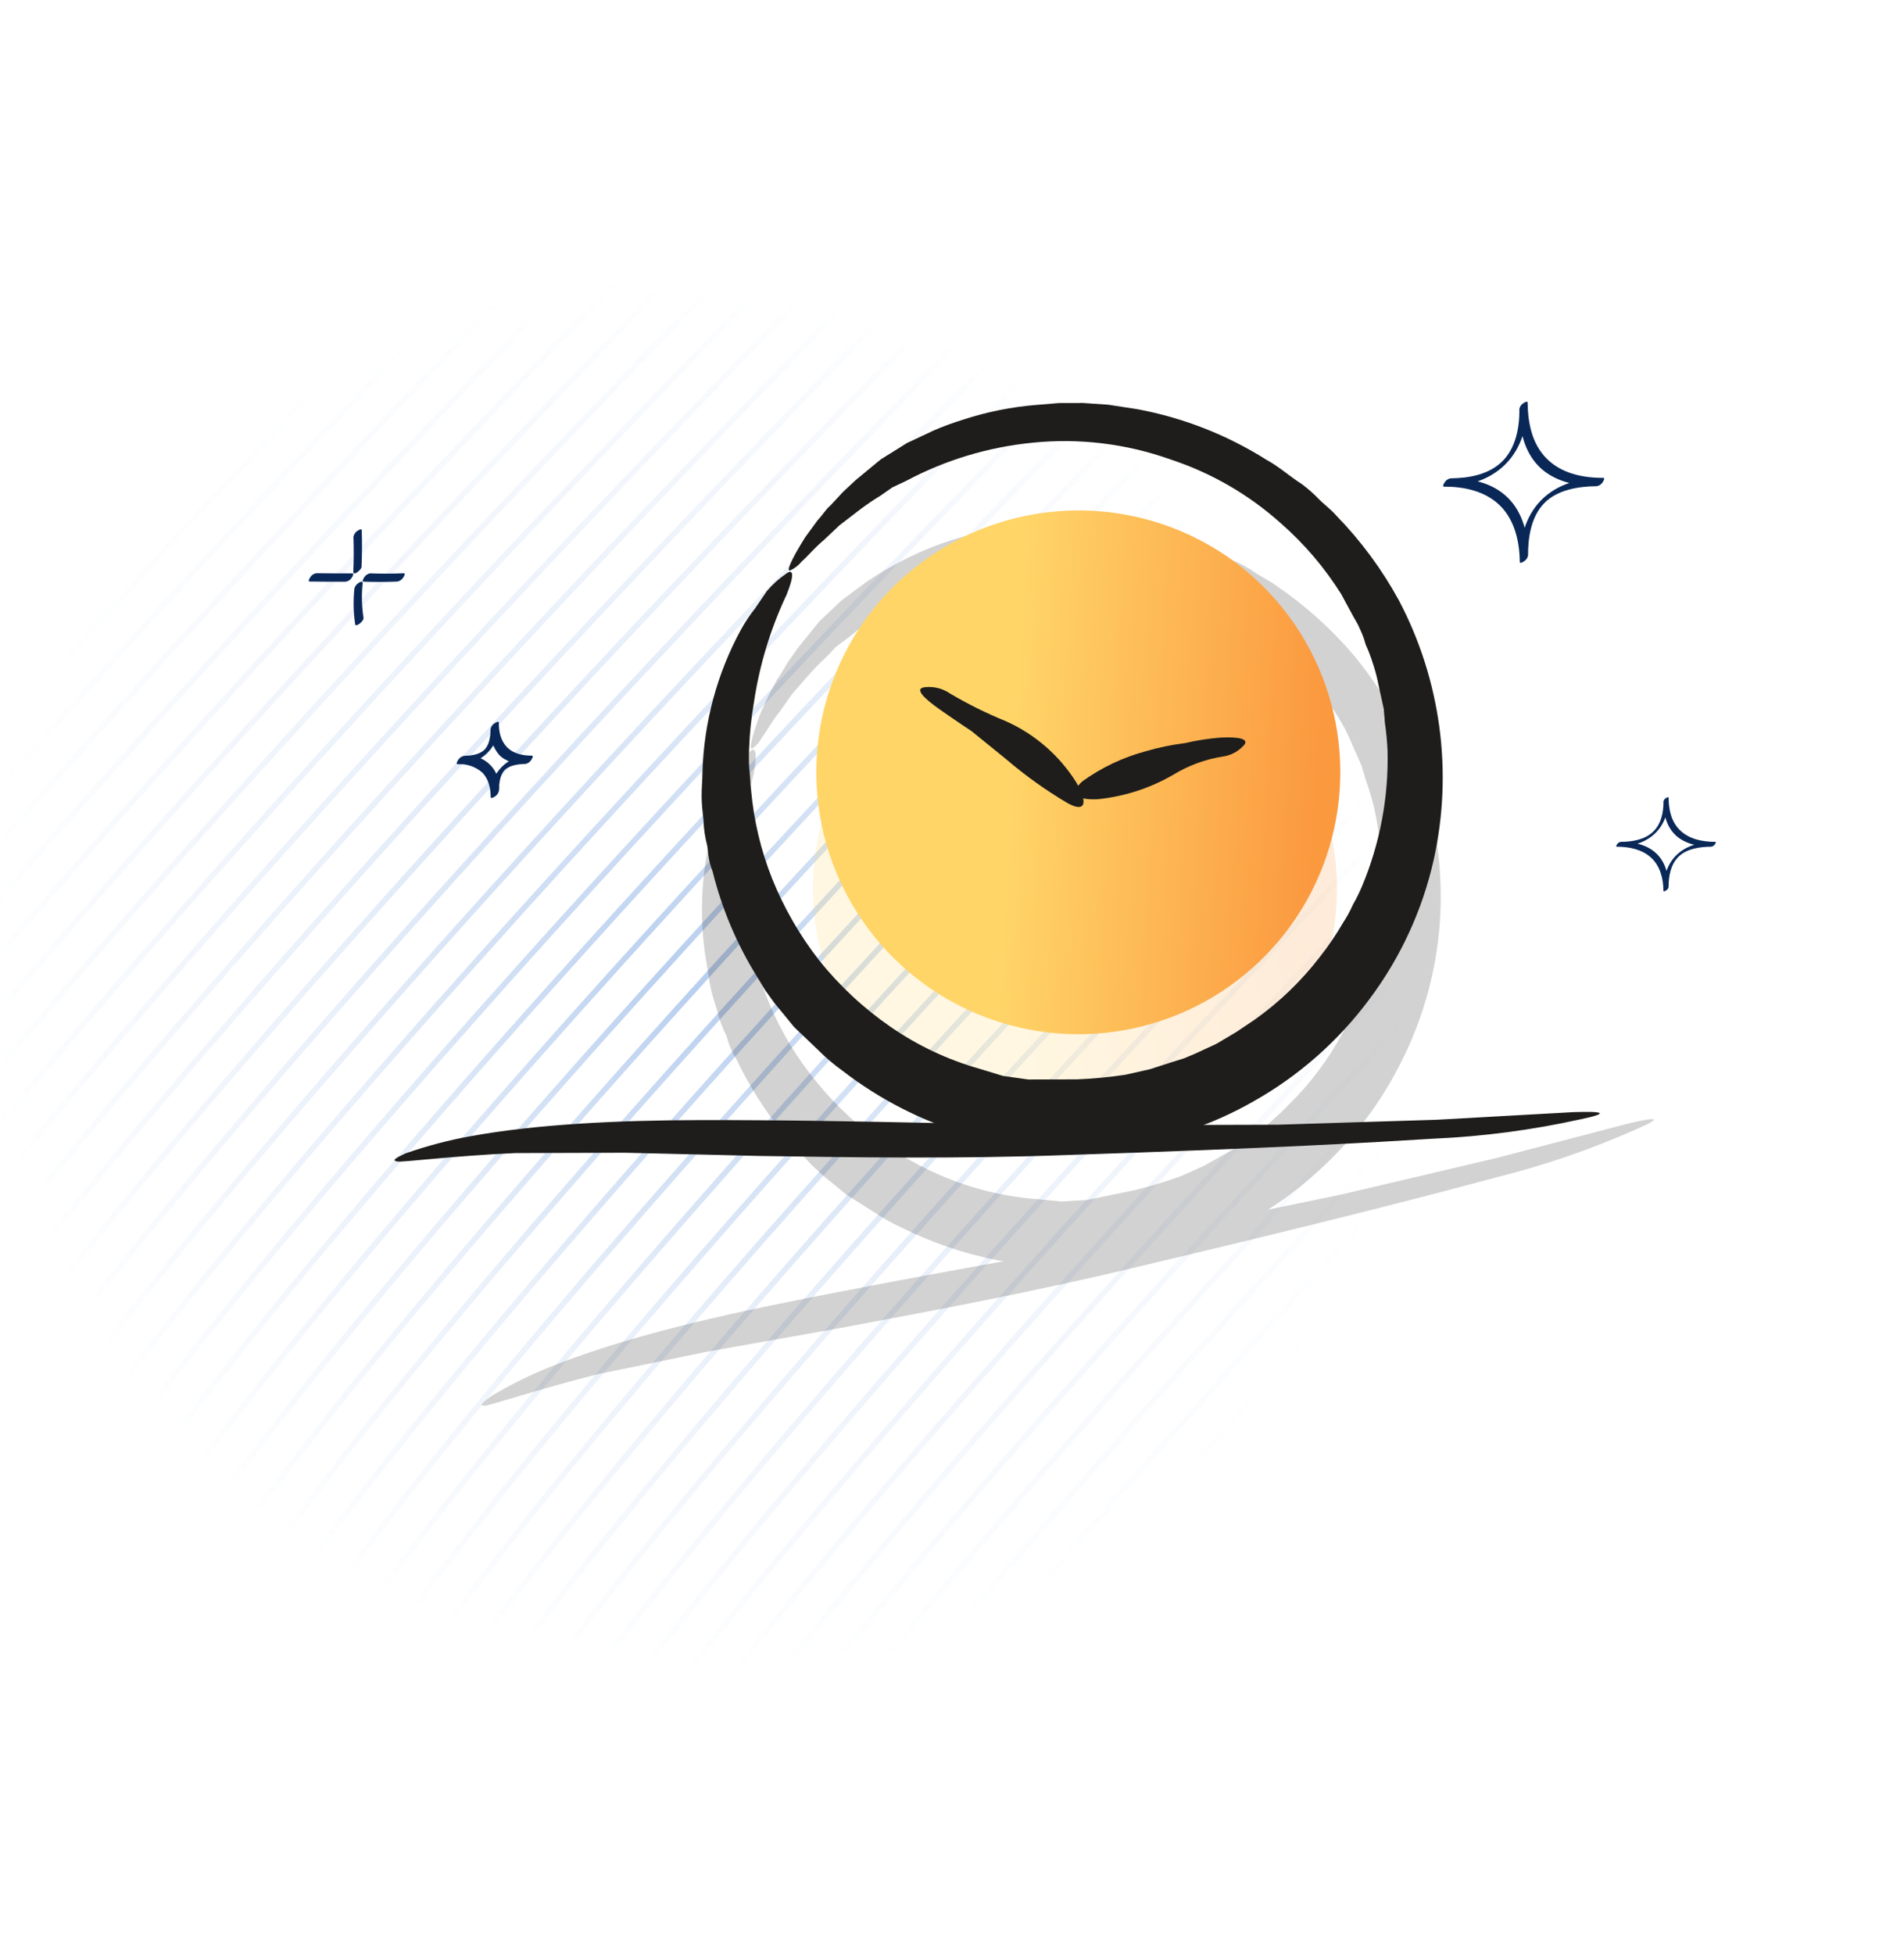 <svg width="344" height="353" viewBox="0 0 344 353" fill="none" xmlns="http://www.w3.org/2000/svg">
<path opacity="0.5" d="M343.562 147.09C226.074 266.817 173.665 333.547 162.147 351.946M331.923 140.451C214.435 260.179 162.026 326.909 150.508 345.307M320.284 133.813C202.796 253.54 150.387 320.27 138.868 338.669M308.645 127.174C191.157 246.902 138.748 313.631 127.229 332.03M297.006 120.536C179.517 240.263 127.109 306.993 115.59 325.392M285.366 113.897C167.878 233.625 115.469 300.354 103.951 318.753M273.727 107.258C156.239 226.986 103.83 293.716 92.312 312.114M262.088 100.62C144.6 220.347 92.191 287.077 80.673 305.476M250.449 93.981C132.961 213.709 80.552 280.439 69.033 298.837M238.81 87.343C121.321 207.07 68.913 273.8 57.395 292.199M227.17 80.704C109.682 200.432 57.273 267.161 45.755 285.56M215.531 74.066C98.043 193.793 45.634 260.523 34.116 278.922M203.892 67.427C86.404 187.154 33.995 253.884 22.477 272.283M192.253 60.788C74.765 180.516 22.356 247.246 10.838 265.644M180.614 54.15C63.126 173.877 10.717 240.607 -0.801 259.006M168.975 47.511C51.487 167.239 -0.922 233.969 -12.441 252.367M157.336 40.873C39.847 160.6 -12.561 227.33 -24.08 245.729M145.697 34.234C28.208 153.962 -24.201 220.691 -35.719 239.09M134.057 27.596C16.569 147.323 -35.84 214.053 -47.358 232.452M122.418 20.957C4.93 140.685 -47.479 207.414 -58.997 225.813M110.779 14.319C-6.709 134.046 -59.118 200.776 -70.636 219.174M99.14 7.68C-18.348 127.407 -70.757 194.137 -82.275 212.536M87.501 1.041C-29.987 120.769 -82.396 187.499 -93.915 205.897M337.743 143.771C220.255 263.498 167.846 330.228 156.327 348.627M326.103 137.132C208.615 256.859 156.206 323.589 144.688 341.988M314.464 130.493C196.976 250.221 144.567 316.951 133.049 335.349M302.825 123.855C185.337 243.582 132.928 310.312 121.41 328.711M291.186 117.216C173.698 236.944 121.289 303.673 109.77 322.072M279.547 110.578C162.059 230.305 109.65 297.035 98.131 315.434M267.908 103.939C150.419 223.667 98.011 290.397 86.492 308.795M256.268 97.3C138.78 217.028 86.371 283.758 74.853 302.156M244.629 90.662C127.141 210.39 74.732 277.119 63.214 295.518M232.99 84.023C115.502 203.751 63.093 270.481 51.575 288.88M221.351 77.385C103.863 197.112 51.454 263.842 39.935 282.241M209.712 70.746C92.224 190.474 39.815 257.204 28.297 275.602M198.072 64.108C80.585 183.835 28.175 250.565 16.657 268.964M186.434 57.469C68.946 177.197 16.537 243.926 5.018 262.325M174.795 50.831C57.306 170.558 4.897 237.288 -6.621 255.687M163.155 44.192C45.667 163.92 -6.742 230.649 -18.26 249.048M151.516 37.553C34.028 157.281 -18.381 224.011 -29.899 242.409M139.877 30.915C22.389 150.642 -30.02 217.372 -41.538 235.771M128.238 24.276C10.75 144.004 -41.659 210.734 -53.178 229.132M116.599 17.638C-0.889 137.365 -53.298 204.095 -64.817 222.494M104.959 10.999C-12.529 130.727 -64.938 197.456 -76.456 215.855M93.32 4.361C-24.168 124.088 -76.577 190.818 -88.095 209.217" stroke="url(#paint0_radial_1191_6205)" stroke-width="1.008"/>
<g opacity="0.2" clip-path="url(#clip0_1191_6205)" filter="url(#filter0_f_1191_6205)">
<path d="M228.504 218.614L214.96 221.4L181.401 227.804C168.111 230.205 153.387 232.902 139.206 235.818C125.025 238.735 110.976 242.289 99.771 246.752C95.961 248.258 92.279 250.072 88.762 252.172C86.887 253.554 86.634 253.938 87.623 253.901C88.612 253.864 96.986 250.979 108.201 248.174L127.639 244.176L151.511 239.93C168.625 236.742 187.333 233.227 205.844 228.755C242.74 220.004 259.751 215.509 270.295 212.676C278.959 210.52 287.417 207.612 295.578 203.989C300.766 201.759 299.267 201.735 294.041 202.976L270.244 209.199L242.206 215.796L228.504 218.614Z" fill="#1E1D1C"/>
<path d="M150.761 141.768C147.05 150.356 145.967 159.853 147.649 169.056C149.33 178.259 153.702 186.759 160.211 193.478C166.721 200.199 175.076 204.841 184.221 206.815C193.367 208.791 202.891 208.011 211.594 204.576C220.298 201.141 227.786 195.203 233.116 187.514C238.447 179.826 241.379 170.728 241.543 161.373C241.706 152.02 239.094 142.826 234.036 134.955C228.979 127.083 221.701 120.888 213.123 117.15C201.587 112.17 188.547 111.964 176.857 116.578C165.169 121.192 155.786 130.251 150.761 141.768Z" fill="url(#paint1_linear_1191_6205)"/>
<path d="M238.547 124.542L239.479 125.845C239.868 126.412 240.213 127.007 240.51 127.626L241.217 128.643L241.957 129.82C242.473 130.71 242.988 131.6 243.569 132.81C244.15 134.019 244.538 135.101 245.119 136.31L246.056 138.443C246.187 139.08 246.51 139.844 246.674 140.641C247.267 142.28 247.777 143.949 248.201 145.641C250.08 153.86 250.191 162.385 248.528 170.651C248.287 171.84 247.974 173.014 247.591 174.165C247.325 175.375 246.958 176.562 246.493 177.712C245.694 180.081 244.727 182.39 243.596 184.619C241.203 189.501 238.098 194 234.385 197.972L231.498 200.891L228.419 203.684L224.955 206.223L223.207 207.413L221.267 208.476L217.545 210.57L213.44 212.411C210.676 213.421 207.858 214.278 205 214.977L196.396 216.747L191.804 217.027L187.399 216.604C181.433 216.153 175.583 214.718 170.084 212.36C164.657 210.043 159.599 206.942 155.072 203.158C150.737 199.44 146.945 195.134 143.805 190.363C140.807 185.768 138.49 180.762 136.928 175.502C136.507 174.26 136.245 172.985 135.823 171.744C135.482 170.487 135.219 169.209 135.037 167.919C134.619 165.387 134.371 162.832 134.293 160.267C133.889 153.327 134.528 146.366 136.191 139.616C136.904 135.816 136.482 134.574 135.277 135.984C134.203 137.092 133.287 138.342 132.554 139.699L131.105 143.153C130.393 144.548 129.803 146.004 129.343 147.501C126.703 156.107 126.129 165.215 127.669 174.085C127.931 175.36 128.067 176.826 128.362 178.26C128.657 179.694 129.111 181.096 129.565 182.497C129.92 183.995 130.441 185.447 131.12 186.827C131.443 187.591 131.607 188.388 131.93 189.152C132.226 189.886 132.593 190.589 133.026 191.251C135.988 197.506 139.917 203.256 144.668 208.287L146.594 210.382L148.646 212.285L153.036 215.866L157.998 218.998C159.663 220.111 161.418 221.084 163.246 221.904C170.709 225.567 178.773 227.846 187.05 228.633C195.869 229.404 204.755 228.423 213.194 225.747C222 223.106 230.137 218.6 237.049 212.537C244.162 206.391 249.904 198.816 253.899 190.305C257.922 181.84 260.101 172.619 260.292 163.249C260.574 147.004 255.084 131.185 244.799 118.606C240.705 113.749 235.97 109.472 230.725 105.89C229.539 104.971 228.26 104.404 227.108 103.645C225.973 102.852 224.773 102.153 223.523 101.559C220.998 100.584 218.725 99.224 216.424 98.535C208.506 95.513 200.086 94.033 191.613 94.172L186.35 94.424L181.823 95.023L177.521 95.908L173.603 97.046C169.286 98.288 165.131 100.035 161.222 102.249C159.547 103.157 157.923 104.157 156.357 105.243L152.036 108.457L148.005 112.275L144.297 116.857L142.493 119.387L140.754 122.236C140.088 123.037 139.68 124.284 139.047 125.244L137.439 128.73C135.615 133.589 135.338 135.473 135.943 135.183C136.676 134.657 137.274 133.966 137.687 133.163C138.605 131.978 139.426 130.315 140.884 128.52L143.068 125.414L145.889 122.176C146.965 120.937 148.109 119.759 149.316 118.648L151.092 116.788L153.253 115.181C159.427 110.092 166.537 106.26 174.183 103.901C182.313 101.355 190.911 100.664 199.343 101.882C207.025 102.793 214.435 105.285 221.108 109.197C226.014 111.993 230.483 115.494 234.373 119.588L237.455 123.272L238.322 124.256L238.547 124.542Z" fill="#1E1D1C"/>
<path d="M173.84 157.116L180.911 160.81C184.887 163.027 189.05 164.896 193.351 166.389C197.091 167.613 196.983 165.476 194.191 162.396C190.233 158.246 185.132 155.366 179.534 154.118C175.835 153.423 172.193 152.451 168.64 151.21C167.203 150.607 165.599 150.525 164.108 150.98C161.91 151.598 164.375 153.084 167.477 154.439C170.579 155.794 173.84 157.116 173.84 157.116Z" fill="#1E1D1C"/>
<path d="M212.067 151.579C209.753 152.351 207.507 153.313 205.351 154.454C201.567 156.344 198.155 158.903 195.279 162.006C193.062 164.954 195.171 165.516 198.644 164.636C203.265 163.201 207.526 160.795 211.143 157.581C213.491 155.402 216.247 153.706 219.251 152.592C220.544 152.139 221.65 151.268 222.395 150.119C223.694 148.357 221.079 148.563 218.084 149.345C216.026 149.937 214.014 150.684 212.067 151.579Z" fill="#1E1D1C"/>
</g>
<path d="M216.895 203.193L203.068 203.233L168.906 202.846C155.404 202.56 140.437 202.279 125.96 202.321C111.482 202.364 97.007 203.057 85.138 205.206C81.105 205.926 77.137 206.973 73.272 208.332C71.161 209.314 70.836 209.641 71.813 209.8C72.789 209.96 81.57 208.796 93.118 208.274L112.963 208.215L137.203 208.795C154.609 209.069 173.642 209.339 192.673 208.632C230.572 207.382 248.137 206.354 259.034 205.672C267.953 205.279 276.821 204.109 285.538 202.178C291.066 201.023 289.601 200.702 284.233 200.88L259.674 202.254L230.884 203.152L216.895 203.193Z" fill="#1E1D1C"/>
<path d="M155.962 112.439C150.619 120.119 147.672 129.211 147.493 138.565C147.314 147.919 149.911 157.118 154.956 164.996C160.001 172.876 167.268 179.084 175.839 182.835C184.41 186.588 193.9 187.714 203.112 186.076C212.324 184.438 220.843 180.106 227.593 173.627C234.344 167.151 239.025 158.817 241.044 149.681C243.061 140.546 242.327 131.017 238.932 122.298C235.538 113.579 229.636 106.062 221.971 100.695C211.654 93.523 198.914 90.731 186.541 92.933C174.17 95.134 163.174 102.149 155.962 112.439Z" fill="url(#paint2_linear_1191_6205)"/>
<path d="M245.42 112.989L246.075 114.451C246.343 115.083 246.563 115.735 246.731 116.401L247.222 117.538L247.714 118.838C248.042 119.813 248.371 120.788 248.7 122.088C249.029 123.389 249.195 124.527 249.524 125.827L250.019 128.103C250.021 128.754 250.186 129.567 250.188 130.38C250.444 132.105 250.612 133.842 250.691 135.584C250.901 144.013 249.317 152.39 246.046 160.161C245.574 161.278 245.033 162.367 244.429 163.419C243.929 164.552 243.333 165.642 242.649 166.678C241.396 168.841 239.99 170.911 238.438 172.871C235.123 177.181 231.187 180.974 226.759 184.13L223.35 186.417L219.777 188.542L215.878 190.343L213.929 191.162L211.816 191.819L207.753 193.132L203.364 194.121C200.455 194.562 197.522 194.843 194.582 194.96L185.798 194.986L181.242 194.349L177.008 193.06C171.251 191.433 165.802 188.865 160.882 185.462C156.023 182.114 151.681 178.07 147.996 173.462C144.486 168.958 141.624 163.984 139.494 158.684C137.468 153.585 136.192 148.219 135.705 142.754C135.539 141.453 135.535 140.152 135.369 138.851C135.283 137.551 135.28 136.247 135.357 134.947C135.451 132.382 135.715 129.829 136.148 127.299C137.13 120.417 139.139 113.721 142.108 107.436C143.562 103.853 143.395 102.552 141.935 103.695C140.662 104.567 139.515 105.611 138.528 106.796L136.422 109.893C135.447 111.119 134.58 112.428 133.831 113.804C129.535 121.715 127.164 130.527 126.912 139.526C126.916 140.828 126.757 142.292 126.762 143.756C126.766 145.22 126.933 146.684 127.1 148.147C127.15 149.686 127.372 151.213 127.764 152.7C127.929 153.513 127.931 154.326 128.096 155.139C128.24 155.917 128.46 156.68 128.754 157.415C130.414 164.133 133.123 170.548 136.78 176.423L138.251 178.859L139.885 181.132L143.476 185.513L147.718 189.567C149.128 190.989 150.656 192.291 152.284 193.458C158.871 198.53 166.322 202.365 174.277 204.78C182.769 207.287 191.672 208.09 200.474 207.143C209.63 206.303 218.499 203.503 226.477 198.933C234.67 194.322 241.802 188.038 247.407 180.49C253.03 172.993 256.997 164.387 259.045 155.243C262.548 139.377 260.308 122.783 252.726 108.412C249.678 102.839 245.887 97.707 241.457 93.154C240.478 92.019 239.337 91.209 238.358 90.236C237.403 89.233 236.366 88.31 235.259 87.479C232.978 86.022 231.02 84.238 228.902 83.106C221.742 78.572 213.783 75.45 205.451 73.903L200.243 73.105L195.688 72.793L191.295 72.805L187.23 73.143C182.752 73.504 178.332 74.391 174.061 75.784C172.239 76.342 170.449 76.999 168.699 77.752L163.826 80.044L159.117 82.986L154.573 86.74L152.302 88.862L150.032 91.308C149.22 91.961 148.573 93.102 147.762 93.918L145.494 97.015C142.741 101.415 142.096 103.207 142.746 103.042C143.569 102.673 144.292 102.113 144.856 101.409C145.992 100.43 147.126 98.962 148.911 97.493L151.669 94.882L155.077 92.27C156.378 91.269 157.732 90.341 159.136 89.492L161.246 88.022L163.683 86.876C170.745 83.114 178.475 80.771 186.436 79.977C194.91 79.096 203.474 80.126 211.496 82.994C218.844 85.413 225.612 89.326 231.376 94.486C235.628 98.201 239.313 102.52 242.312 107.304L244.602 111.527L245.256 112.664L245.42 112.989Z" fill="#1E1D1C"/>
<path d="M175.533 132.064L181.73 137.089C185.187 140.051 188.895 142.709 192.815 145.027C196.237 146.969 196.556 144.853 194.431 141.281C191.376 136.427 186.948 132.591 181.71 130.257C178.222 128.841 174.846 127.165 171.609 125.243C170.321 124.366 168.766 123.968 167.214 124.118C164.937 124.287 167.058 126.233 169.829 128.177C172.6 130.121 175.533 132.064 175.533 132.064Z" fill="#1E1D1C"/>
<path d="M214.098 134.228C211.676 134.526 209.284 135.023 206.945 135.713C202.861 136.814 199.009 138.644 195.574 141.114C192.816 143.563 194.771 144.533 198.349 144.36C203.163 143.871 207.817 142.359 212 139.928C214.734 138.258 217.772 137.144 220.937 136.648C222.295 136.461 223.551 135.827 224.511 134.848C226.133 133.379 223.529 133.062 220.439 133.233C218.304 133.406 216.183 133.737 214.098 134.228Z" fill="#1E1D1C"/>
<path d="M274.519 73.933C274.529 77.227 273.873 80.909 271.433 83.323C268.994 85.737 265.382 86.367 262.109 86.397C261.895 86.427 261.691 86.503 261.508 86.618C261.326 86.734 261.17 86.886 261.051 87.067C260.971 87.16 260.5 87.901 260.894 87.9C264.507 87.89 268.296 88.685 270.97 91.284C273.645 93.883 274.549 97.807 274.58 101.507C274.581 101.907 275.313 101.425 275.413 101.344C275.593 101.225 275.745 101.068 275.86 100.885C275.974 100.702 276.048 100.497 276.077 100.282C276.067 97.036 276.636 93.327 278.996 90.894C281.355 88.46 285.187 87.849 288.467 87.819C288.68 87.789 288.885 87.713 289.068 87.598C289.25 87.482 289.406 87.33 289.525 87.15C289.598 87.056 290.076 86.315 289.676 86.316C285.982 86.327 282.087 85.531 279.405 82.799C276.724 80.067 276.053 76.329 275.996 72.716C275.995 72.309 275.256 72.798 275.163 72.872C274.982 72.99 274.829 73.147 274.715 73.33C274.6 73.513 274.527 73.719 274.499 73.934C274.51 77.614 275.342 81.511 278.003 84.217C280.664 86.922 284.68 87.824 288.473 87.826L289.682 86.316C285.569 86.328 281.419 87.327 278.447 90.349C275.476 93.371 274.582 97.433 274.58 101.513L276.083 100.289C276.072 96.536 275.167 92.572 272.386 89.867C269.605 87.161 265.783 86.399 262.109 86.397L260.894 87.907C264.974 87.895 269.01 86.816 271.968 83.874C274.926 80.932 275.994 76.816 276.002 72.716C276.001 72.309 275.263 72.798 275.169 72.872C274.993 72.994 274.844 73.151 274.732 73.334C274.62 73.517 274.548 73.721 274.519 73.933Z" fill="#092857"/>
<path d="M88.621 131.757C88.625 132.983 88.416 134.544 87.519 135.427C86.621 136.309 85.102 136.507 83.888 136.524C83.674 136.555 83.469 136.631 83.285 136.746C83.102 136.862 82.945 137.014 82.824 137.194C82.751 137.287 82.28 138.029 82.673 138.028C84.279 137.929 85.86 138.457 87.084 139.501C88.294 140.671 88.639 142.357 88.657 143.977C88.658 144.377 89.397 143.895 89.49 143.821C89.668 143.699 89.818 143.542 89.933 143.359C90.047 143.176 90.122 142.972 90.153 142.759C90.15 141.546 90.339 139.952 91.183 139.089C92.027 138.227 93.66 138.009 94.886 137.992C95.1 137.961 95.305 137.886 95.487 137.77C95.669 137.655 95.825 137.502 95.944 137.322C96.024 137.228 96.495 136.487 96.102 136.488C94.475 136.493 92.767 136.158 91.597 134.955C90.427 133.752 90.129 132.126 90.118 130.539C90.117 130.139 89.378 130.621 89.285 130.695C89.106 130.816 88.955 130.973 88.841 131.156C88.726 131.339 88.652 131.543 88.621 131.757C88.534 133.441 89.1 135.095 90.201 136.372C91.425 137.615 93.213 137.99 94.873 137.998L96.088 136.488C95.089 136.418 94.086 136.565 93.149 136.918C92.211 137.271 91.361 137.821 90.655 138.533C89.95 139.244 89.406 140.1 89.061 141.04C88.717 141.981 88.579 142.985 88.657 143.983L90.167 142.766C90.261 141.92 90.163 141.064 89.881 140.261C89.598 139.458 89.138 138.73 88.534 138.13C87.931 137.53 87.199 137.073 86.395 136.796C85.591 136.518 84.734 136.425 83.888 136.524L82.673 138.034C83.671 138.092 84.669 137.937 85.602 137.58C86.535 137.223 87.383 136.672 88.087 135.964C88.792 135.255 89.339 134.406 89.691 133.471C90.043 132.536 90.193 131.536 90.131 130.539C90.13 130.132 89.385 130.621 89.298 130.695C89.117 130.814 88.963 130.971 88.847 131.154C88.73 131.337 88.653 131.542 88.621 131.757Z" fill="#092857"/>
<path d="M65.683 105.064C67.71 105.129 69.732 105.123 71.75 105.046C71.964 105.015 72.169 104.939 72.353 104.824C72.536 104.708 72.693 104.556 72.814 104.377C72.881 104.296 73.359 103.528 72.965 103.543C70.966 103.629 68.919 103.641 66.899 103.561C66.684 103.589 66.479 103.664 66.296 103.78C66.114 103.895 65.958 104.049 65.841 104.23C65.761 104.331 65.29 105.052 65.683 105.064Z" fill="#092857"/>
<path d="M63.672 103.563C61.499 103.57 59.332 103.576 57.159 103.536C56.944 103.567 56.739 103.643 56.555 103.758C56.372 103.873 56.215 104.026 56.094 104.206C56.021 104.306 55.55 105.034 55.943 105.039C58.117 105.073 60.29 105.082 62.463 105.067C62.677 105.036 62.881 104.96 63.063 104.844C63.246 104.729 63.402 104.577 63.521 104.397C63.594 104.304 64.065 103.562 63.672 103.563Z" fill="#092857"/>
<path d="M65.323 102.352C65.416 100.158 65.436 97.965 65.357 95.772C65.356 95.372 64.624 95.847 64.524 95.927C64.346 96.049 64.195 96.206 64.08 96.388C63.966 96.571 63.891 96.776 63.86 96.989C63.933 99.096 63.926 101.196 63.832 103.303C63.833 103.716 64.226 103.575 64.466 103.421C64.705 103.267 65.317 102.752 65.329 102.352L65.323 102.352Z" fill="#092857"/>
<path d="M64.033 106.282C63.803 108.446 63.85 110.63 64.172 112.782C64.227 113.175 64.879 112.733 65.005 112.626C65.271 112.405 65.737 111.957 65.669 111.564C65.354 109.503 65.305 107.411 65.524 105.338C65.569 104.911 65.117 105.079 64.897 105.22C64.478 105.445 64.166 105.827 64.027 106.282L64.033 106.282Z" fill="#092857"/>
<path d="M300.55 144.802C300.55 146.726 300.137 148.876 298.624 150.281C297.11 151.687 294.875 152.049 292.85 152.061C292.718 152.078 292.591 152.122 292.478 152.189C292.365 152.256 292.268 152.345 292.194 152.45C292.145 152.505 291.852 152.937 292.095 152.937C294.331 152.937 296.673 153.408 298.323 154.931C299.972 156.453 300.525 158.747 300.537 160.908C300.537 161.142 300.991 160.861 301.053 160.815C301.164 160.745 301.259 160.654 301.33 160.547C301.401 160.441 301.447 160.321 301.465 160.196C301.465 158.299 301.824 156.134 303.288 154.717C304.752 153.299 307.123 152.949 309.152 152.937C309.284 152.92 309.411 152.876 309.524 152.809C309.637 152.742 309.734 152.653 309.808 152.548C309.853 152.493 310.15 152.061 309.903 152.061C307.618 152.061 305.21 151.59 303.556 149.989C301.902 148.389 301.494 146.204 301.465 144.094C301.465 143.856 301.007 144.14 300.95 144.183C300.838 144.252 300.743 144.343 300.672 144.45C300.6 144.557 300.555 144.677 300.537 144.802C300.537 146.952 301.044 149.23 302.686 150.815C304.327 152.4 306.81 152.933 309.156 152.941L309.907 152.061C307.362 152.061 304.793 152.637 302.95 154.397C301.106 156.157 300.545 158.529 300.537 160.912L301.469 160.199C301.469 158.007 300.917 155.69 299.201 154.105C297.485 152.52 295.122 152.069 292.85 152.061L292.095 152.941C294.619 152.941 297.118 152.318 298.954 150.604C300.789 148.891 301.457 146.488 301.469 144.094C301.469 143.856 301.011 144.14 300.954 144.183C300.844 144.254 300.752 144.346 300.682 144.452C300.613 144.559 300.568 144.678 300.55 144.802Z" fill="#092857"/>
<defs>
<filter id="filter0_f_1191_6205" x="19.393" y="36.285" width="321.148" height="258.2" filterUnits="userSpaceOnUse" color-interpolation-filters="sRGB">
<feFlood flood-opacity="0" result="BackgroundImageFix"/>
<feBlend mode="normal" in="SourceGraphic" in2="BackgroundImageFix" result="shape"/>
<feGaussianBlur stdDeviation="20" result="effect1_foregroundBlur_1191_6205"/>
</filter>
<radialGradient id="paint0_radial_1191_6205" cx="0" cy="0" r="1" gradientUnits="userSpaceOnUse" gradientTransform="translate(124.824 176.494) rotate(122.25) scale(125.449 129.845)">
<stop stop-color="#6E9CDE"/>
<stop offset="0.5" stop-color="#6E9CDE" stop-opacity="0.3"/>
<stop offset="1" stop-color="#6E9CDE" stop-opacity="0"/>
</radialGradient>
<linearGradient id="paint1_linear_1191_6205" x1="138.324" y1="123.778" x2="237.653" y2="109.664" gradientUnits="userSpaceOnUse">
<stop offset="0.379" stop-color="#FFD568"/>
<stop offset="0.931" stop-color="#FB993F"/>
</linearGradient>
<linearGradient id="paint2_linear_1191_6205" x1="147.346" y1="92.337" x2="247.499" y2="98.229" gradientUnits="userSpaceOnUse">
<stop offset="0.379" stop-color="#FFD568"/>
<stop offset="0.931" stop-color="#FB993F"/>
</linearGradient>
<clipPath id="clip0_1191_6205">
<rect width="218" height="137.093" fill="white" transform="translate(59.393 120.202) rotate(-11.622)"/>
</clipPath>
</defs>
</svg>
